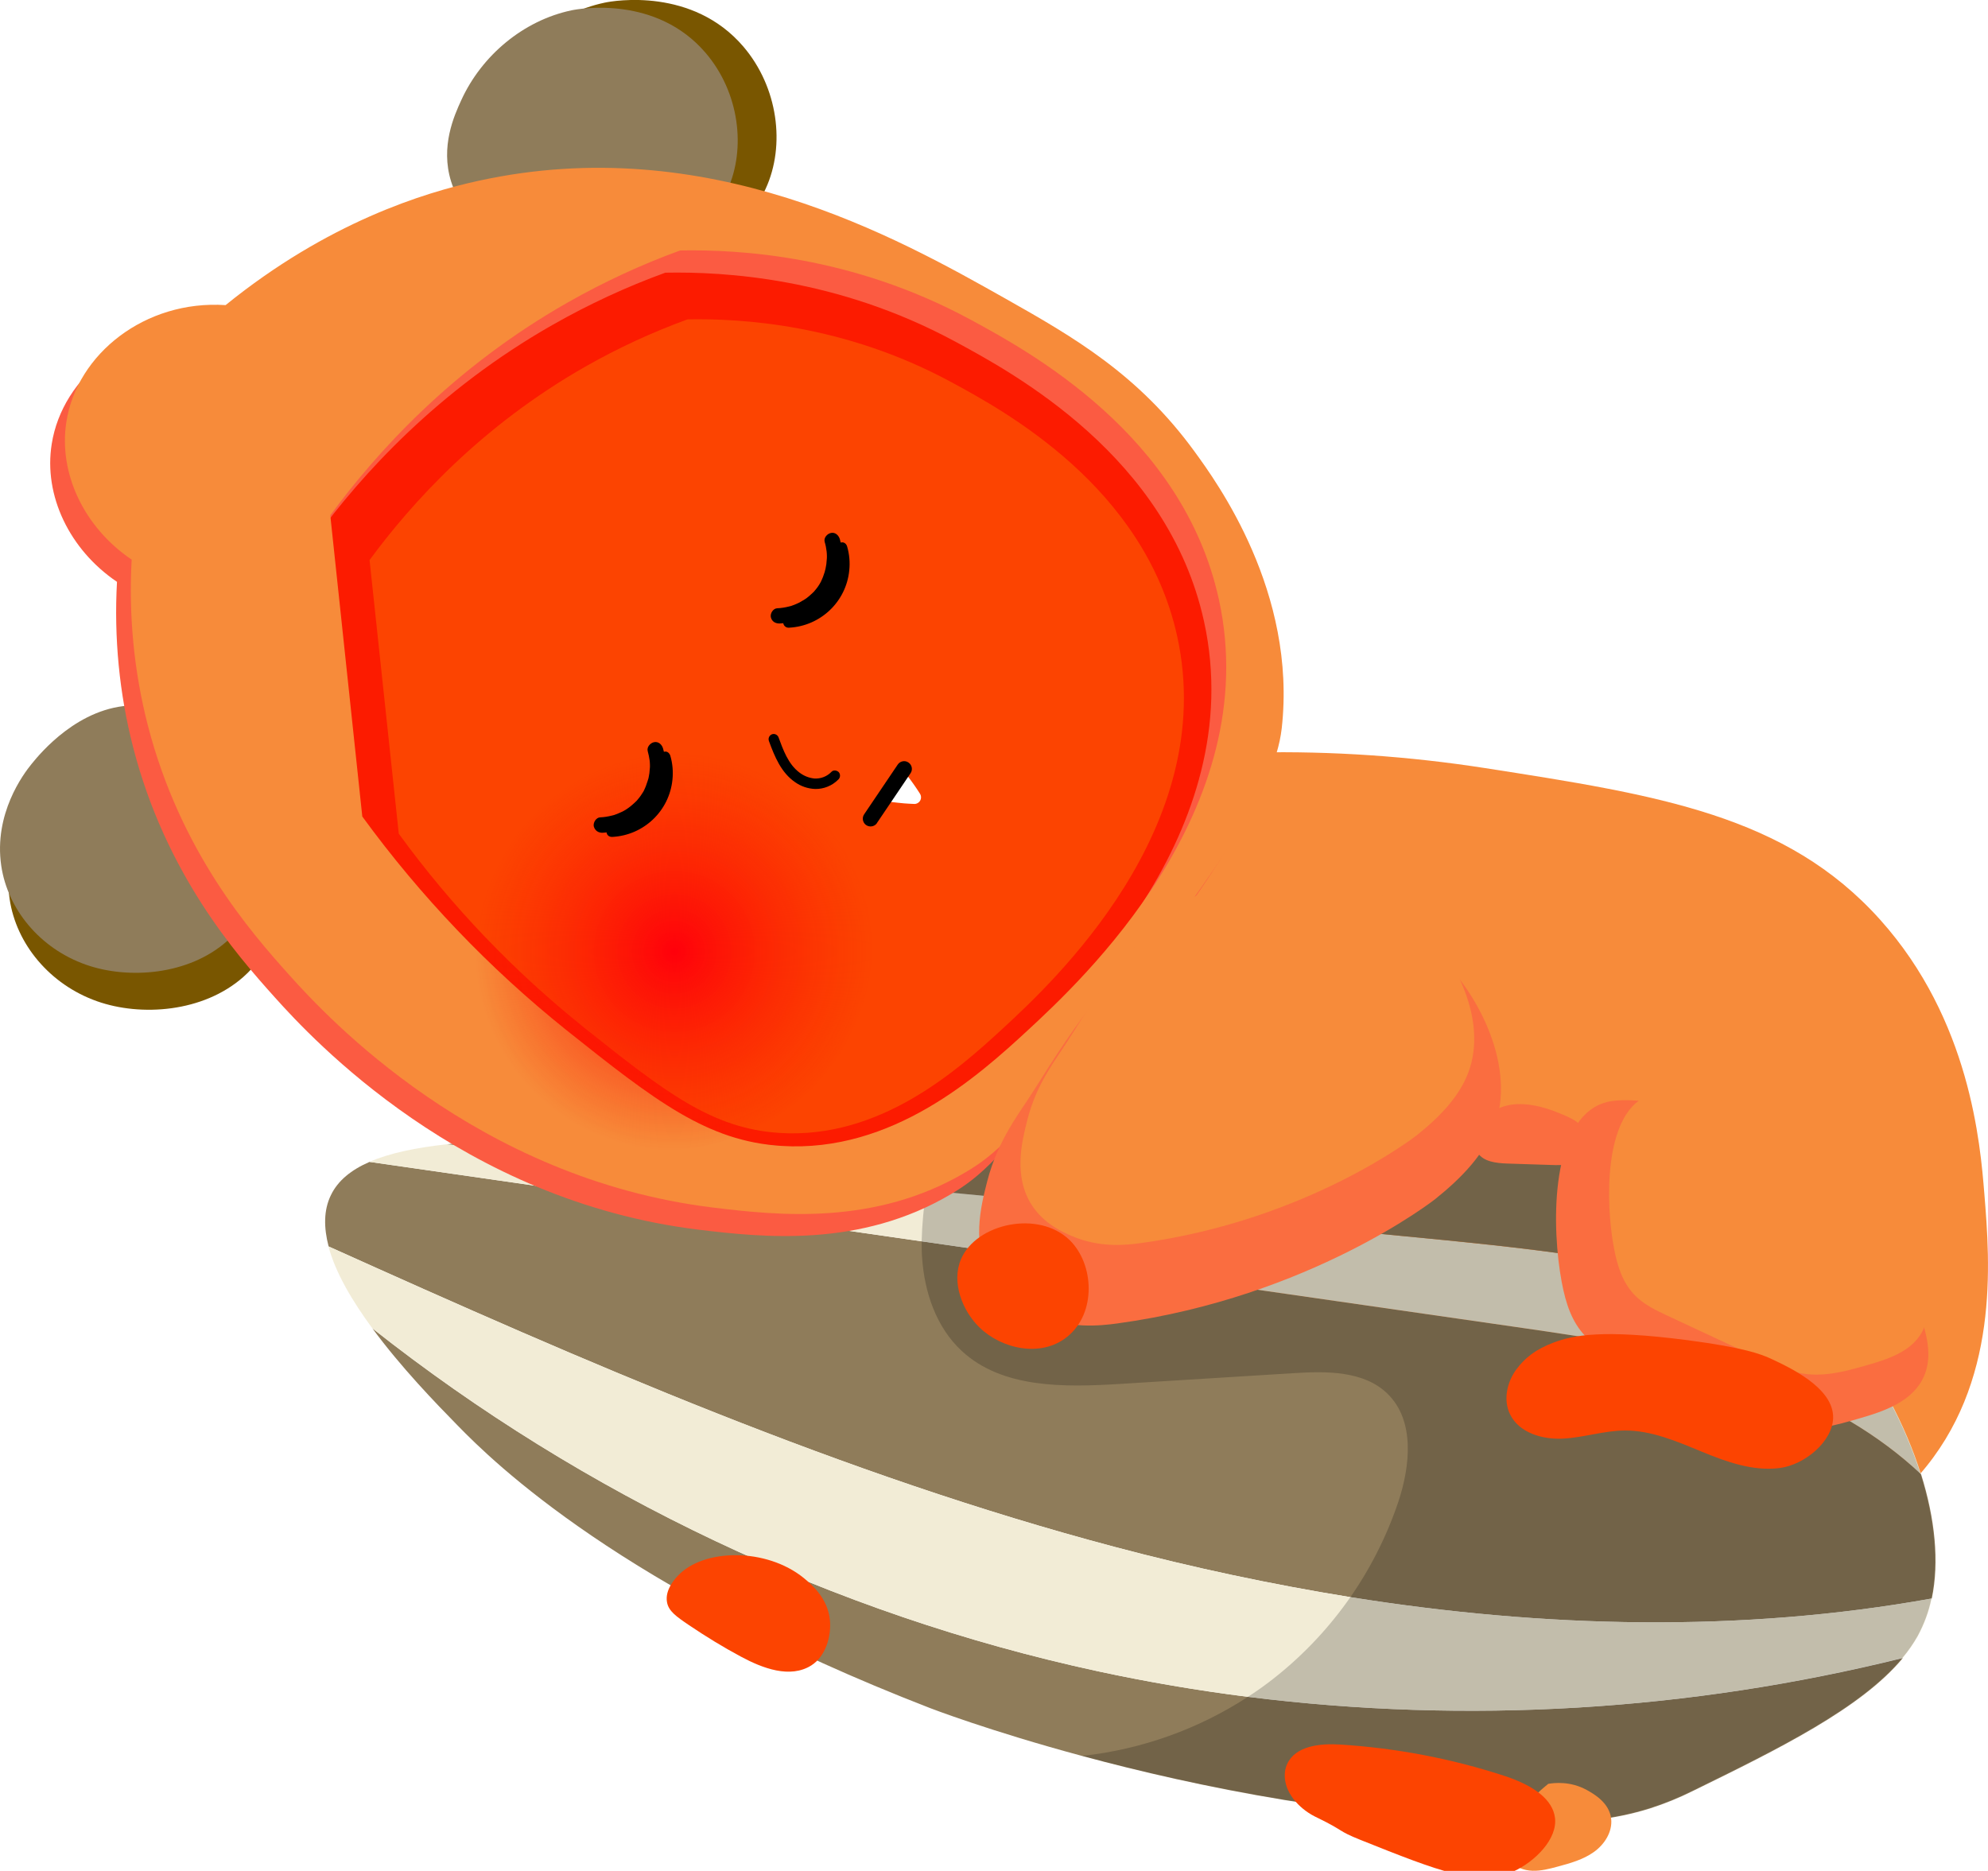 <svg
  version="1.1"
  id="lemon-mouse-level-three"
  xmlns="http://www.w3.org/2000/svg"
  xmlns:xlink="http://www.w3.org/1999/xlink"
  x="0px"
  y="0px"
  viewBox="0 0 1422.3 1338.6"
  style="enable-background: new 0 0 1422.3 1338.6"
  xml:space="preserve"
>
  <style type="text/css">
    .cls-lemon-mouse-level-three-0 {
      fill: #fc1b00;
    }
    .cls-lemon-mouse-level-three-1 {
      fill: #f78b3a;
    }
    .cls-lemon-mouse-level-three-2 {
      fill: #8f7c5a;
    }
    .cls-lemon-mouse-level-three-3 {
      fill: #f2ecd6;
    }
    .cls-lemon-mouse-level-three-4 {
      opacity: 0.2;
    }
    .cls-lemon-mouse-level-three-5 {
      fill: #795600;
    }
    .cls-lemon-mouse-level-three-6 {
      fill: #fb5b42;
    }
    .cls-lemon-mouse-level-three-7 {
      fill: #fc4401;
    }
    .cls-lemon-mouse-level-three-8 {
      fill: #fa6d40;
    }
    .cls-lemon-mouse-level-three-9 {
      fill: url(#SVGID_1_);
    }
    .cls-lemon-mouse-level-three-10 {
      fill: url(#SVGID_00000021810467119954580260000001167415696464239028_lemon-mouse-level-three);
    }
    .cls-lemon-mouse-level-three-11 {
      fill: #ffffff;
    }
  </style>
  <path
    class="cls-lemon-mouse-level-three-0"
    d="M676.8,220.1c-47.2-26.7-198.1-112-368.1-62c-35.9,10.6-106.8,31.4-159.7,93.5c-1.3,1.5-3.2,2.4-5.2,2.2
	c-22.8-1.2-47.6,10.9-63.7,33.7c-23.2,32.8-19.8,75.1,7.6,94.5l0,0c2,1.4,3,3.8,2.8,6.2c-6.1,50.8,2.2,93.4,5.5,111.2
	c23.3,124.7,110.2,195.7,162.8,238.9c65.8,53.9,192.8,157.9,356.1,124.5c6.5-1.3,108.6-24,186.3-104.2c2.3-2.4,5.1-4.4,8.2-5.9
	c19.8-9.7,40.3-17.8,61.3-24.5c36.1-11.5,43.2-9.3,50.7-18.6c22.4-27.3,0.2-94.6-27.6-127.8c-4.7-5.6-7.1-12.7-6.6-20
	c5.9-104.6-41.8-186.3-51.9-202.9C789.5,283.7,727.3,248.5,676.8,220.1z"
  />
  <path
    class="cls-lemon-mouse-level-three-1"
    d="M1373.1,1055.3c-41.4,47.2-96.6,61.2-105.6,63.4c-31.2,7.5-57.1,6.6-89.1,2.8c-34.5-4.1-68.9-10-102.2-20.3
	c-62-19.1-118.4-52.9-174.1-86.3c-31.1-18.7-62.3-37.4-92.2-58.1c-22.8-15.8-53.7-33.8-69.2-57.8c-13.4-20.8-9-53.9-4.4-76.6
	c6.4-31.6,20.5-61.2,37.7-88.1c39.8-62.4,62-74.8,94.7-132.7c11.4-20.3,21.3-41.4,29.4-63.2c54.9-1.1,109.8,2.7,164,11.1
	c124.5,19.4,215.8,33.6,283,108.5c64.5,71.9,71.7,160.5,74.6,196.3C1423.7,903.7,1430.7,989.7,1373.1,1055.3z"
  />
  <path
    class="cls-lemon-mouse-level-three-2"
    d="M1374.4,1054.7c-30.4-28.6-68.1-50.1-107.3-65c-58.9-22.4-121.8-31.5-184.1-40.5l-423.2-61l-395.4-56.9
	c-13.1,5.7-22.7,13.4-27.7,23.9c-5.2,10.7-5.1,23.2-1.6,36.6c183.3,82.6,368.2,163.5,562.5,215c55.7,14.8,112.1,26.8,169,36
	c138,22,278.8,25.5,415.5,0.9C1387.6,1117.5,1384.4,1086.6,1374.4,1054.7z"
  />
  <path
    class="cls-lemon-mouse-level-three-3"
    d="M1318.7,950.4c-21-9.5-42.5-17.7-64.5-24.5c-81.3-25.2-166.7-33.4-251.4-41.6l-339.6-32.6l-343.4-33
	c-22.1,2.4-41,6.3-55.5,12.6l395.4,56.9l423.2,61c62.3,9,125.3,18.1,184.1,40.5c39.2,14.9,76.9,36.4,107.3,65
	C1363.3,1019.6,1343.9,983.2,1318.7,950.4z"
  />
  <path
    class="cls-lemon-mouse-level-three-2"
    d="M1238.5,874.3c-93.8-62.4-207-48.7-337.2-51.4c-125.1-2.5-166.4,6.2-233.8,5.2c-23.2-0.3-49.6-1.8-83.5-5.3
	c-35.2-3.6-84.6-10-155.9-8.8c-40.2,0.7-77.3,1.3-108.2,4.7l343.4,33l339.6,32.6c84.7,8.1,170.1,16.4,251.4,41.6
	c22,6.8,43.5,15,64.5,24.5C1296.1,921,1268.7,894.4,1238.5,874.3z"
  />
  <path
    class="cls-lemon-mouse-level-three-2"
    d="M893.2,1214.1c-36.3-4.6-72.3-10.7-108-18.4c-188.6-40.8-367.4-125.7-518.8-245.3c20.5,27.9,45.6,53.8,61,69.5
	c25.7,26.4,117.8,116.9,338,202.2c0,0,42.1,16.3,109.3,34.4c80.4,21.7,197,46,320.3,47.7c33.2,0.5,59.9-2.3,85.5-10.3
	c10.6-3.4,20.9-7.6,30.9-12.6c60.8-29.8,120.1-58.9,150-95C1208.4,1224.2,1049.6,1233.7,893.2,1214.1z"
  />
  <path
    class="cls-lemon-mouse-level-three-3"
    d="M966.5,1142.8c-56.9-9.2-113.3-21.2-169-36c-194.2-51.5-379.1-132.4-562.5-215c5,18.8,17.1,39.2,31.4,58.6
	c151.4,119.6,330.2,204.5,518.8,245.3c35.7,7.7,71.7,13.9,108,18.4c156.4,19.6,315.2,10.1,468.2-28c4-4.8,7.6-10,10.7-15.4
	c4.6-8.5,8-17.6,9.9-27C1245.3,1168.3,1104.5,1164.8,966.5,1142.8z"
  />
  <g class="cls-lemon-mouse-level-three-4">
    <path
      d="M1374,1054.6c-11.1-35.1-30.4-71.5-55.7-104.3c-22.6-29.4-50-56-80.2-76.1c-93.8-62.4-207-48.7-337.2-51.3
		c-125.1-2.5-166.4,6.2-233.8,5.2c-1.5,7.8-3,15.7-4.2,23.5c-2.1,12.1-3.2,24.3-3.5,36.5c0,3.8,0,7.6,0.3,11.5
		c1.6,24.8,10.1,50.1,28.4,67c29,26.9,73.4,26,112.9,23.6l124.1-7.7c23.8-1.5,50.8-1.9,67.8,14.9c19.4,19.2,16.1,51.3,7.5,77.2
		c-17.2,51.1-49.3,95.9-92.1,128.6c-5,3.8-10.1,7.4-15.4,10.8c-35.6,23.2-76.3,37.7-118.5,42.3c80.6,21.7,197.2,45.9,320.4,47.6
		c33.1,0.5,60-2.3,85.5-10.3c10.6-3.4,20.9-7.6,30.9-12.6c60.8-29.8,120.1-58.9,150-95c4-4.8,7.6-9.9,10.7-15.4
		c4.6-8.5,8-17.6,9.9-27C1387.2,1117.4,1384,1086.5,1374,1054.6z"
    />
  </g>
  <path
    class="cls-lemon-mouse-level-three-5"
    d="M382.4,172.9c-7.3-4.2-30.4-17.6-38.8-44.5c-8-25.7,2.3-48.5,7.5-60c15.1-33.1,45.9-59,81.5-66.5
	c7-1.5,63-10.9,99.2,31.4c24.8,29,30.3,70.6,16,101.7C521,193.6,430.8,200.9,382.4,172.9z"
  />
  <path
    class="cls-lemon-mouse-level-three-2"
    d="M360.2,172.7c-7-4.1-29.4-17-37.5-43c-7.7-24.9,2.2-46.9,7.3-58c14.6-32,44.4-57,78.8-64.3
	c6.7-1.4,60.9-10.6,96,30.4c24,28,29.3,68.3,15.5,98.4C494.2,192.7,407,199.7,360.2,172.7z"
  />
  <path
    class="cls-lemon-mouse-level-three-5"
    d="M104.9,524.6c-40.5,0.6-69.3,35.7-75.5,43.3c-6,7.3-28.1,36.8-22.5,75.4c4.7,32,28.6,61.1,62.6,73.1
	c31.1,11,75.8,8.1,104.7-17.5c34.7-30.8,23.7-75,20-89.8C185.6,574.4,154,523.9,104.9,524.6z"
  />
  <path
    class="cls-lemon-mouse-level-three-2"
    d="M95.6,504.7c-39.2,0.6-67,34.5-73,41.9c-5.8,7.1-27.2,35.6-21.7,72.9c4.6,31,27.6,59.1,60.5,70.7
	c30,10.6,73.3,7.8,101.2-17c33.6-29.8,22.9-72.6,19.4-86.8C173.6,552.8,143,504,95.6,504.7z"
  />
  <path
    class="cls-lemon-mouse-level-three-6"
    d="M843.9,338.8c-40.1-55-86.1-81.6-135.6-109.5c-77.2-43.5-212.7-119.8-376.2-84.1c-39.5,8.6-108.1,29.8-181.2,89
	c-57.6-3.8-106.3,35-113.9,83.5c-5.9,36.8,12.7,75.6,46.7,98.6c-2.2,39.8,1.6,79.6,11.5,118.2c23.3,90.6,73.4,147.9,101.6,179.3
	c26.5,29.5,133.4,145.3,302.9,166c46.3,5.6,115.8,13.1,180.8-25.5c21.3-12.6,37.2-27.3,86.7-93c89.4-118.6,134-177.8,139.3-224.4
	C917.3,439.7,860.1,361.1,843.9,338.8z M725.2,752.6c-36.5,33.8-97.5,88.1-176.6,83.2c-53.3-3.3-90.4-32.2-154-82.9
	c-55.2-44.2-104.3-95.6-146-152.8c-7.6-71.8-15.3-143.7-22.9-215.5c32.9-44.8,87.2-105.3,169.9-152.3c25.7-14.6,52.6-27.1,80.4-37.2
	c42.1-0.8,122.8,3.6,207.4,49.3c41.8,22.6,152.1,82.2,178,200.2C894.6,595.8,762.2,718.4,725.2,752.6z"
  />
  <path
    class="cls-lemon-mouse-level-three-1"
    d="M854.5,322.9c-40.1-55-86.1-81.6-135.6-109.5c-77.2-43.5-212.7-119.8-376.3-84.1c-39.5,8.6-108.1,29.8-181.2,89
	c-57.6-3.8-106.4,35-113.9,83.5c-5.8,36.9,12.7,75.6,46.7,98.6c-2.2,39.8,1.6,79.7,11.5,118.3C129,609.3,179.1,666.6,207.3,698
	c26.5,29.5,133.4,145.3,302.9,166c46.3,5.6,115.8,13.2,180.8-25.4c21.3-12.6,37.2-27.3,86.7-93c89.4-118.6,134-177.9,139.3-224.5
	C927.9,423.7,870.7,345.1,854.5,322.9z M735.8,736.7c-36.5,33.8-97.5,88.1-176.6,83.2c-53.2-3.3-90.4-32.2-154-82.9
	c-55.2-44.2-104.3-95.6-146-152.8c-7.6-71.8-15.3-143.7-22.9-215.5c32.9-44.8,87.2-105.3,169.9-152.3c25.7-14.6,52.6-27.1,80.4-37.2
	c42.1-0.8,122.8,3.6,207.4,49.3c41.7,22.6,152.1,82.2,178,200.2C905.2,579.8,772.8,702.4,735.8,736.7z"
  />
  <path
    class="cls-lemon-mouse-level-three-7"
    d="M680.4,273.3c-76.8-41.5-150.2-45.5-188.5-44.8c-25.3,9.2-49.7,20.5-73.1,33.8
	c-75.1,42.8-124.5,97.8-154.4,138.4l20.9,195.8c37.8,52,82.5,98.6,132.7,138.8c57.8,46.1,91.5,72.3,139.9,75.3
	c71.9,4.5,127.3-44.9,160.5-75.6c33.7-31.2,154-142.5,123.8-279.8C818.6,348.1,718.3,293.8,680.4,273.3z"
  />
  <path
    class="cls-lemon-mouse-level-three-8"
    d="M710,915.9c-15.7-24-8.2-53.1-3.7-70.7c7.7-30,23.6-49.5,33-64.5c30.5-48.6,63.7-99.6,115.3-124.7
	c76.7-37.2,169-5.2,206.2,71.4c1.4,2.8,2.6,5.6,3.8,8.5c8.7,21,12.6,44.9,5.8,66.6c-7.2,22.8-25.1,40.6-43.8,55.6
	c0,0-89,69.9-227.2,88.8c-12.6,1.7-34.1,4-57-5.9C735.3,938,720.1,931.3,710,915.9z"
  />
  <path
    class="cls-lemon-mouse-level-three-1"
    d="M738.3,862.4c-13.6-20.9-7.1-46.2-3.2-61.5c6.7-26.1,20.5-43,28.7-56c26.5-42.2,55.4-86.6,100.3-108.4
	c66.7-32.4,147-4.5,179.3,62.1c1.2,2.4,2.3,4.9,3.3,7.4c7.6,18.3,10.9,39,5,57.9c-6.2,19.8-21.8,35.3-38,48.3
	c0,0-77.4,60.8-197.5,77.2c-11,1.5-29.6,3.5-49.5-5.1C760.4,881.6,747.1,875.8,738.3,862.4z"
  />
  <path
    class="cls-lemon-mouse-level-three-8"
    d="M1143.9,790.5c-34.8,16.2-33.8,88.4-26.6,126.7c3,15.9,7.3,28.6,16.9,38.8c7.8,8.3,18.2,13.2,28.3,17.9
	l72.4,33.8c14.3,6.7,28.9,13.5,44.4,15c17.2,1.7,34.2-3,50.8-7.8c18.1-5.2,38.4-12.2,46.3-30c5-11.3,5.1-26.6-6.3-52.6
	c-43-98.4-160-149.8-214.5-144.8C1151.6,787.8,1147.6,788.8,1143.9,790.5z"
  />
  <path
    class="cls-lemon-mouse-level-three-7"
    d="M485,1127.4c-1.9,2-9.4,10-7.8,18.9c1.1,6.4,6.5,10.2,15.8,16.5c12,8.1,24.4,15.7,37.1,22.5
	c15.6,8.4,35.2,15.8,50.3,6.3c10.6-6.7,14.3-21.1,13.4-32c-1.4-16.3-13.4-26.1-18.8-30.6C548.2,1107.3,503.4,1107.8,485,1127.4z"
  />
  <path
    class="cls-lemon-mouse-level-three-1"
    d="M1104.8,1278.7c-7.4,6.1-13.4,13.6-17.6,22.1c-6.2,12-12.1,23.1-6.9,30.2c3.6,5,10,7.3,16.1,7.5
	s12.2-1.4,18.1-3c9-2.4,18.2-5,25.8-10.4s13.4-14.4,12.4-23.7c-1.2-11.7-12.8-18.1-17.3-20.6c-11.8-6.6-23.5-5.2-27.7-4.5
	C1107,1276.9,1106,1277.7,1104.8,1278.7z"
  />
  <path
    class="cls-lemon-mouse-level-three-7"
    d="M763.6,956.4c-18.9,15.3-47.2,8.6-62.8-6.6c-12.2-11.8-20.4-32.4-13.2-49c11-25.5,55.4-35.2,77.7-13.5
	C782.9,904.6,784.5,939.5,763.6,956.4z"
  />
  <path
    class="cls-lemon-mouse-level-three-7"
    d="M973.3,1316.4c-16.9-6.8-10.8-6.1-30.7-15.8c-5.9-2.7-11.3-6.6-15.6-11.5c-1.1-1.2-2.1-2.5-3-3.9
	c-4.6-6.7-6.5-15.7-3.1-23.1c6-13.1,23.7-14.8,38-13.9c39.9,2.5,79.4,10,117.4,22.4c21.9,7.2,34.6,17.3,36.2,30
	c1.9,15-14,31.2-29.7,38.4C1058.4,1350.3,1030.1,1339.1,973.3,1316.4z"
  />
  <radialGradient
    id="SVGID_1_lemon-mouse-level-three"
    cx="719.257"
    cy="929.645"
    r="142.35"
    gradientTransform="matrix(1 0 0 -1 0 1348.109)"
    gradientUnits="userSpaceOnUse"
  >
    <stop offset="0" style="stop-color: #ff000b" />
    <stop offset="1" style="stop-color: #fc1b00; stop-opacity: 0" />
  </radialGradient>
  <path
    class="cls-lemon-mouse-level-three-9"
    d="M825.6,508.1c-48.8,57-142.6,73.7-203.1,21.3c-60.8-52.8-58.5-149.9-5.3-206.6c54.7-58.3,153.9-64.1,208.9-6
	C876,369.6,870.6,455.4,825.6,508.1z"
  />
  <radialGradient
    id="SVGID_00000145017233400303119640000008954505351967747987_lemon-mouse-level-three"
    cx="482.409"
    cy="667.37"
    r="142.352"
    gradientTransform="matrix(1 0 0 -1 0 1348.109)"
    gradientUnits="userSpaceOnUse"
  >
    <stop offset="0" style="stop-color: #ff000b" />
    <stop offset="1" style="stop-color: #fc1b00; stop-opacity: 0" />
  </radialGradient>
  <path
    style="
      fill: url(#SVGID_00000145017233400303119640000008954505351967747987_lemon-mouse-level-three);
    "
    d="M588.7,770.3
	c-48.8,57-142.6,73.7-203.1,21.2c-60.8-52.8-58.4-149.9-5.3-206.6c54.6-58.3,153.9-64.1,208.9-6
	C639.1,631.9,633.8,717.6,588.7,770.3z"
  />
  <path
    class="cls-lemon-mouse-level-three-1"
    d="M1177.4,784.6c-29.8,13.9-28.9,75.6-22.7,108.4c2.6,13.6,6.3,24.5,14.4,33.2c6.7,7.1,15.6,11.3,24.2,15.3
	l61.9,28.9c12.2,5.7,24.8,11.5,38,12.8c14.7,1.5,29.2-2.6,43.4-6.7c15.5-4.4,32.8-10.4,39.6-25.7c4.3-9.7,4.3-22.8-5.4-45
	c-36.8-84.2-136.9-128.1-183.5-123.9C1184,782.3,1180.6,783.2,1177.4,784.6z"
  />
  <path
    class="cls-lemon-mouse-level-three-7"
    d="M1207.5,958.9c-61.6-8-82-3.5-95.8,1.6c-12.8,4.8-20.8,11-27,19.5c-6.6,9.1-9.3,21.7-4.4,31.8
	c6.4,13.4,23.3,18.3,38.1,17.5c14.8-0.8,29.2-5.7,44-5.8c19.1-0.1,37.3,7.8,55,15.1s36.5,14.1,55.5,11.8c18.2-2.2,38.2-19,38.6-35.9
	c0.5-21.7-31.6-36.4-45.7-42.9C1260,969.1,1248.7,964.3,1207.5,958.9z"
  />
  <path
    class="cls-lemon-mouse-level-three-8"
    d="M1067.6,795.6c-4.8,3.1-8.5,7.7-10.6,13c-0.7,2-3.8,10.2,0.1,16.1c4.3,6.6,13.4,7.5,21.3,7.8l31,1
	c4.9,0.2,10,0.3,14.7-1s9.3-4.2,11.4-8.7c3-6.6-1-13.4-1.8-14.9c-3-5.2-7.7-7.9-11.9-9.8C1112.5,795,1086.2,782.9,1067.6,795.6z"
  />
  <path
    d="M431.4,595.8c23.3-1.3,42.2-19.4,44.5-42.7c0.6-5.9,0.1-11.8-1.5-17.5c-0.8-2.8-3.2-5.2-6.4-4.6c-2.6,0.5-5.4,3.4-4.6,6.4
	c0.6,2.2,1.1,4.5,1.4,6.8c0.1,1.1,0.2,2.2,0.2,3.2c0-1.1,0,0.3,0,0.7c0,0.6,0,1.2-0.1,1.8c-0.1,2.2-0.4,4.5-0.9,6.7
	c-0.2,1,0,0.2,0,0c-0.1,0.2-0.1,0.5-0.2,0.7c-0.1,0.5-0.3,1-0.5,1.6c-0.4,1.2-0.8,2.4-1.2,3.5s-0.9,2-1.3,3c0,0.1-0.4,0.8-0.1,0.2
	s-0.1,0.2-0.2,0.4c-0.3,0.5-0.6,1.1-1,1.6c-1.2,2-2.7,3.9-4.3,5.7c0.7-0.7,0.1-0.1-0.1,0l-0.7,0.7c-0.4,0.4-0.7,0.7-1.1,1
	c-1,0.9-2,1.8-3.1,2.6c-0.5,0.4-1,0.7-1.4,1c-0.3,0.2-1.6,1-0.7,0.5c-1.1,0.7-2.2,1.3-3.3,1.8c-1.3,0.6-2.6,1.2-4,1.7
	c-0.6,0.2-1.3,0.5-1.9,0.7c0.1,0,0.9-0.2,0.2-0.1c-0.4,0.1-0.8,0.2-1.2,0.3c-2.8,0.7-5.6,1.2-8.5,1.3c-2.9,0.1-5.1,3.7-4.6,6.4
	C425.7,594.5,428.3,596,431.4,595.8L431.4,595.8z"
  />
  <path
    d="M438.1,598.8c22.5-1.2,40.8-18.6,43-41c0.6-5.7,0.1-11.5-1.5-17c-0.6-1.9-2.1-3.4-4.2-3c-1.8,0.3-3.6,2.3-3,4.2
	c2.5,8.5,2.1,17.6-1.2,25.8c-3.5,8.5-10,15.5-18.3,19.6c-4.9,2.5-10.3,3.8-15.9,4.1c-2,0.1-3.4,2.4-3,4.2
	C434.3,597.9,436.2,598.9,438.1,598.8L438.1,598.8z"
  />
  <path
    d="M557.9,446.1c23.3-1.3,42.2-19.4,44.5-42.7c0.6-5.9,0.1-11.8-1.5-17.5c-0.8-2.8-3.2-5.2-6.3-4.6c-2.7,0.5-5.4,3.4-4.6,6.4
	c0.7,2.2,1.1,4.5,1.4,6.8c0.1,1.1,0.2,2.1,0.2,3.2c0-1.1,0,0.3,0,0.7c0,0.6,0,1.2-0.1,1.9c-0.1,2.2-0.4,4.5-0.9,6.7
	c-0.2,1,0,0.2,0,0c0,0.2-0.1,0.5-0.2,0.7c-0.1,0.5-0.3,1-0.4,1.6c-0.4,1.2-0.8,2.4-1.2,3.5s-0.9,2-1.3,3l-0.1,0.2
	c0.3-0.6-0.1,0.2-0.2,0.4c-0.3,0.5-0.6,1.1-0.9,1.6c-1.2,2-2.7,3.9-4.3,5.7c0.7-0.7,0.1-0.1-0.1,0l-0.7,0.7c-0.4,0.4-0.7,0.7-1.1,1
	c-1,0.9-2,1.8-3.1,2.6c-0.5,0.4-1,0.7-1.5,1c-0.3,0.2-1.6,1-0.7,0.4c-1.1,0.7-2.2,1.3-3.3,1.9c-1.3,0.6-2.6,1.2-4,1.7
	c-0.6,0.2-1.3,0.5-1.9,0.7c0.1,0,0.8-0.2,0.2-0.1c-0.4,0.1-0.8,0.2-1.2,0.3c-2.8,0.7-5.6,1.2-8.5,1.3c-2.9,0.1-5.2,3.6-4.6,6.4
	C552.2,444.7,554.8,446.2,557.9,446.1L557.9,446.1z"
  />
  <path
    d="M564.6,449.1c22.5-1.2,40.8-18.6,43-41c0.6-5.7,0.1-11.5-1.5-17c-0.5-1.9-2.1-3.4-4.2-3c-1.8,0.3-3.6,2.3-3,4.2
	c2.5,8.5,2,17.6-1.3,25.8c-3.5,8.5-10,15.5-18.3,19.6c-4.9,2.5-10.3,3.9-15.9,4.1c-2,0.1-3.3,2.4-3,4.2
	C560.8,448,562.6,449.3,564.6,449.1L564.6,449.1z"
  />
  <path
    class="cls-lemon-mouse-level-three-1"
    d="M1088.9,703.2c0.8,0,1.5-0.7,1.5-1.5s-0.7-1.5-1.5-1.5s-1.5,0.7-1.5,1.5S1088.1,703.2,1088.9,703.2z"
  />
  <path
    d="M550.2,530.4c4,10.9,8.7,22.4,18.6,29.2c4.2,3,9.2,4.7,14.4,4.9c6.2,0.1,12.1-2.3,16.5-6.7c1.5-1.3,1.7-3.6,0.5-5.2
	c-1.2-1.4-3.8-1.9-5.2-0.5c-3.2,3.4-7.7,5.2-12.4,4.9c-3.9-0.4-7.6-1.9-10.7-4.3c-8-6-11.6-16.2-15-25.4c-0.9-1.8-3-2.7-4.9-1.8
	C550.2,526.4,549.4,528.5,550.2,530.4L550.2,530.4z"
  />
  <path
    class="cls-lemon-mouse-level-three-11"
    d="M634.1,566.9c2.2-4.3,4.4-8.3,6.7-12c1.4-2.3,4.3-3,6.6-1.6c0.5,0.3,0.9,0.7,1.3,1.1c3.4,4.4,6.6,8.9,9.5,13.5
	c1.4,2.2,0.8,5.2-1.5,6.6c-0.8,0.5-1.8,0.8-2.8,0.7c-2.3-0.1-4.6-0.2-7-0.4c-3.2-0.3-6.2-0.6-9.2-1c-2.6-0.4-4.4-2.7-4.1-5.4
	c0.1-0.5,0.2-1,0.5-1.5L634.1,566.9z"
  />
  <path
    d="M627.5,588.7l23.9-35.4c1.8-2.5,1.1-6-1.4-7.7c-2.5-1.8-6-1.1-7.7,1.4l0,0l-23.9,35.4c-1.8,2.4-1.4,5.9,1.1,7.8
	c2.4,1.8,5.9,1.4,7.8-1.1C627.3,588.9,627.4,588.8,627.5,588.7z"
  />
</svg>
